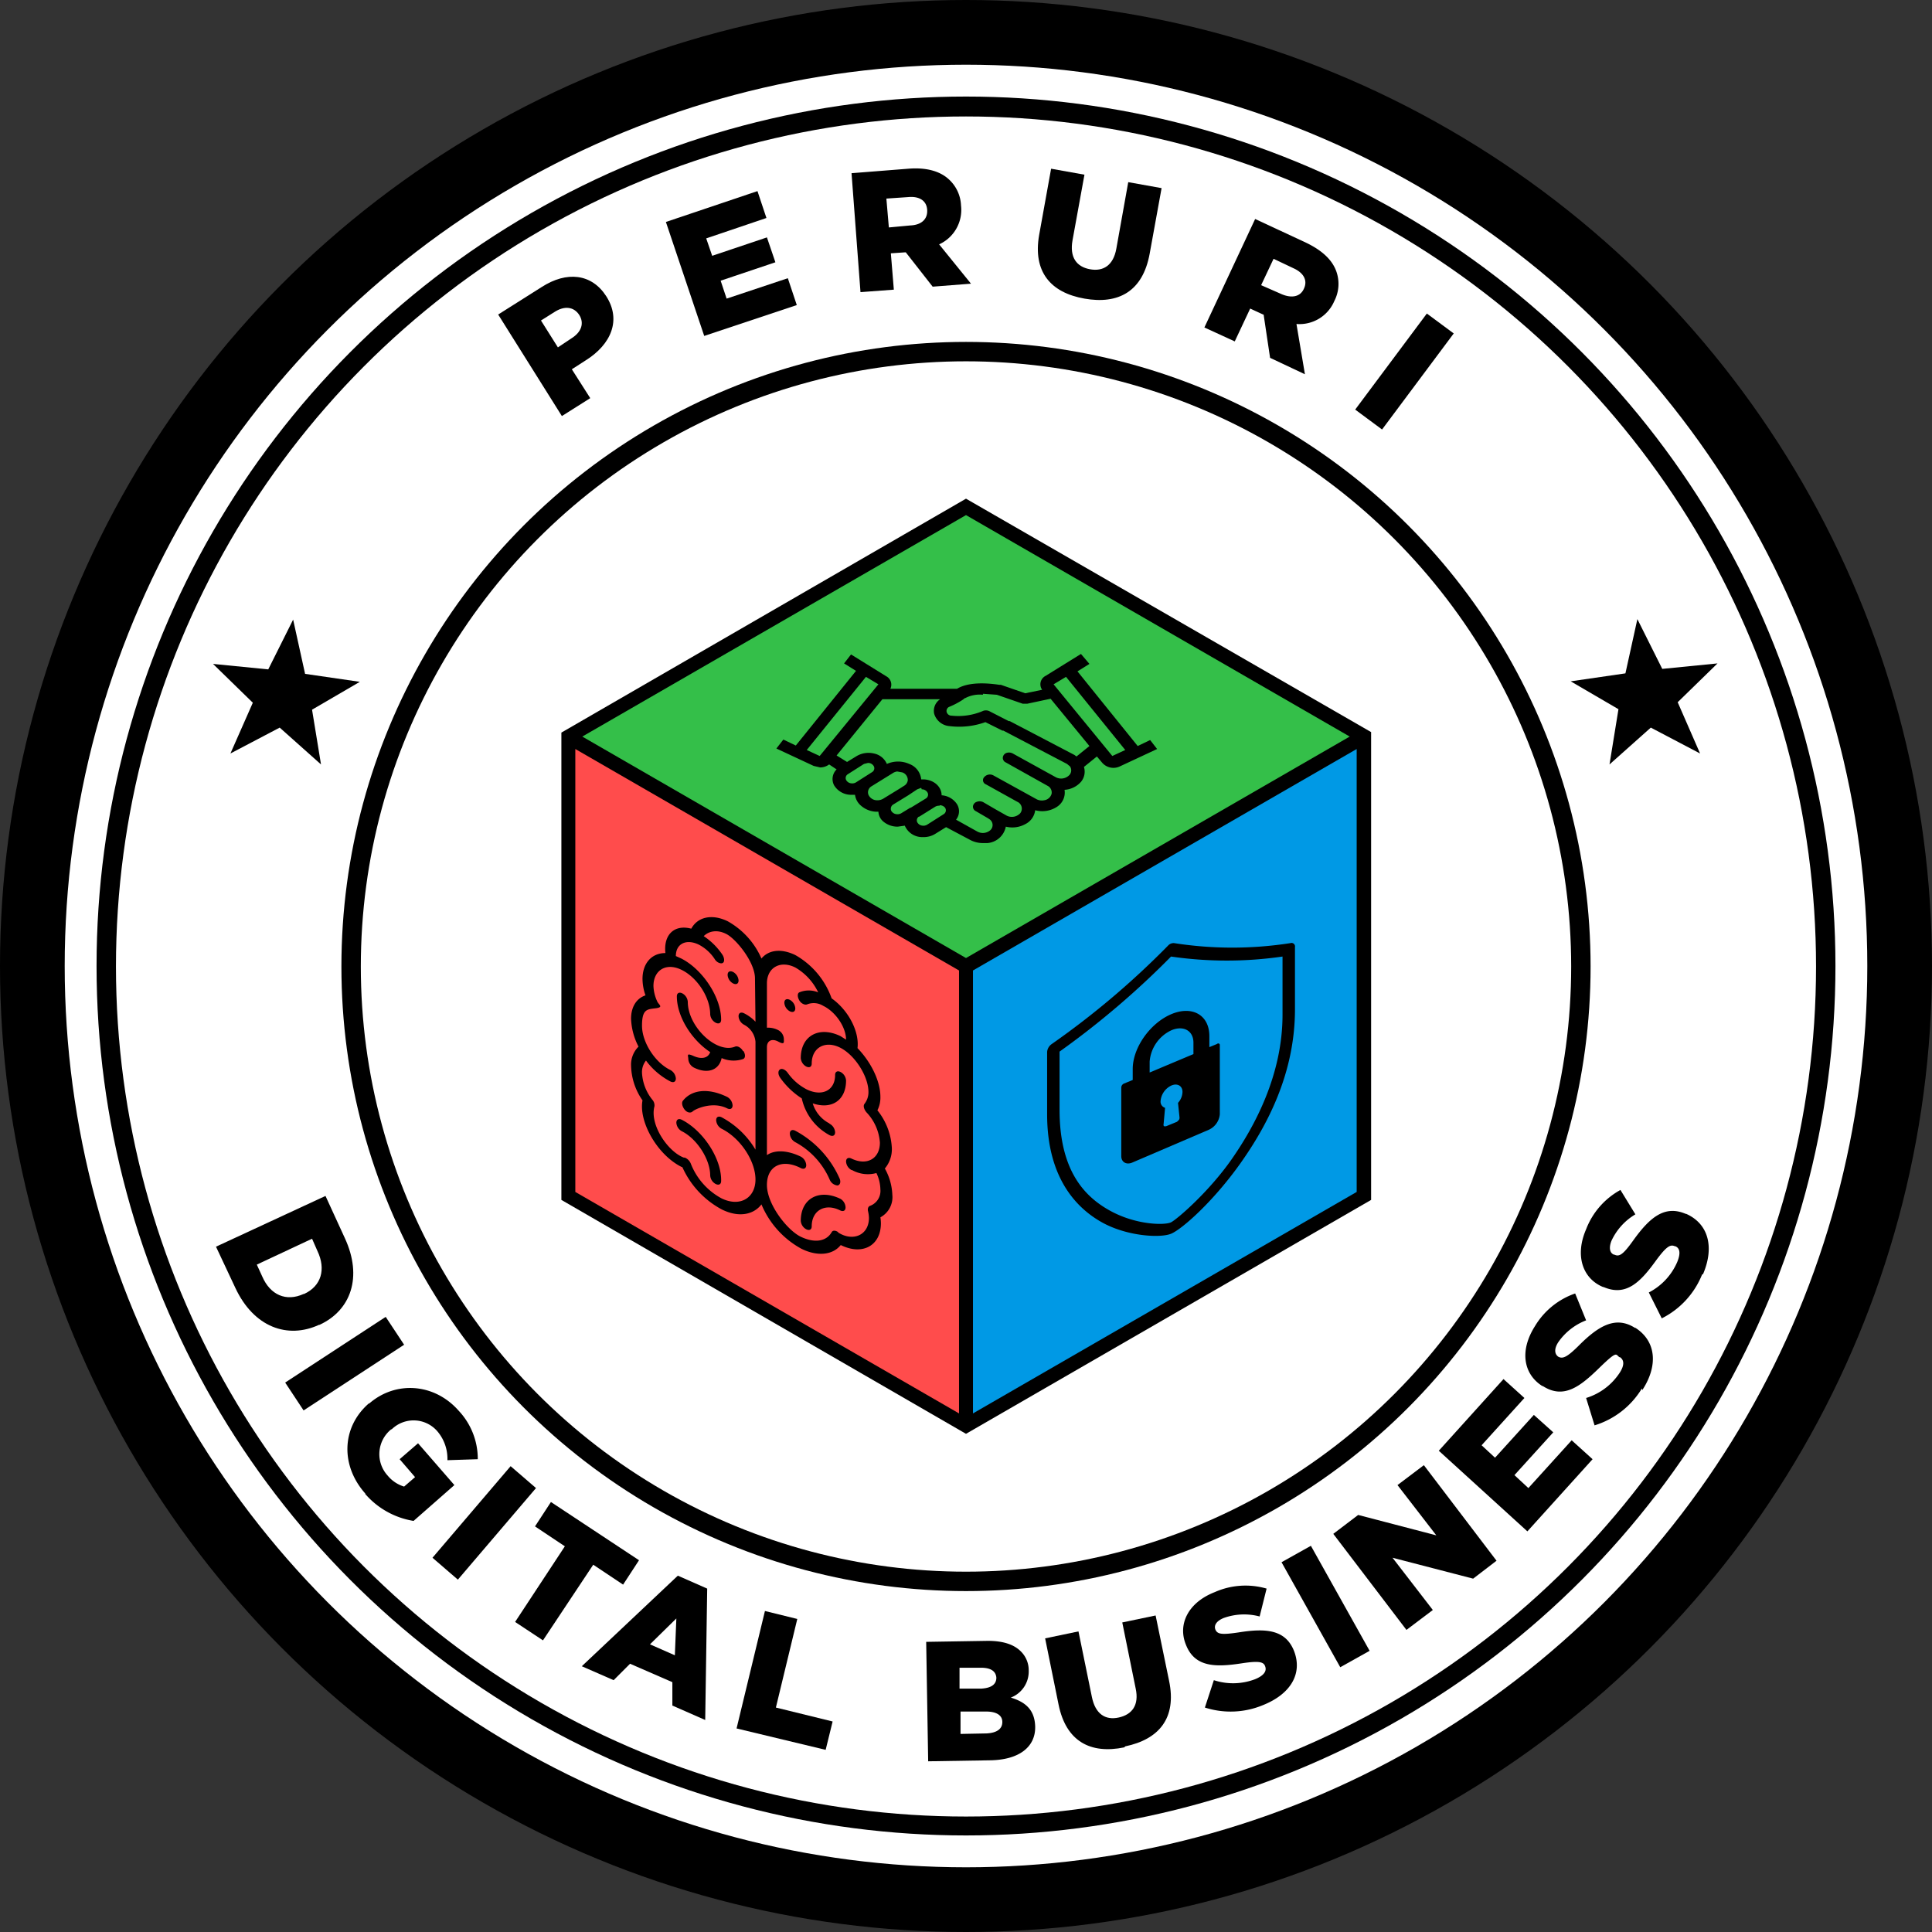 <svg id="svg1680" xmlns="http://www.w3.org/2000/svg" viewBox="0 0 388.2 388.2"><rect x="0" y="0" width="388.2" height="388.2" fill="#333333" stroke="none"/><defs><style>.cls-1{fill:none;stroke:#000;stroke-linejoin:round;stroke-width:6.23px;}.cls-2{fill:#fff;}.cls-3{fill:#34bf49;}.cls-4{fill:#ff4c4c;}.cls-5{fill:#0099e5;}</style></defs><title>DigitalBusiness</title><circle id="circle2602" class="cls-1" cx="250" cy="250" r="136.2" transform="translate(-157.7 229.6) rotate(-50.8)"/><circle id="circle2604" class="cls-1" cx="250" cy="250" r="160.8" transform="translate(-61.3 438.6) rotate(-88.8)"/><circle id="circle2606" cx="194.1" cy="194.1" r="194.1"/><circle id="circle2608" class="cls-2" cx="194.1" cy="194.1" r="181.1"/><circle id="circle2610" cx="194.1" cy="194.1" r="174.7"/><circle id="circle2612" class="cls-2" cx="194.1" cy="194.2" r="170.8"/><circle id="circle2614" cx="194.1" cy="194.2" r="125.5"/><circle id="circle2616" class="cls-2" cx="194.1" cy="194.2" r="121.6"/><path id="path1160" d="M168.8,139.5l5.7-3.6-3.7-5.8,2.8-1.8c5.1-3.2,7.2-8.1,4.1-12.9h0c-2.9-4.5-7.9-5.1-13-1.8l-8.7,5.5Zm-.8-13.8-3.4-5.4,2.7-1.7c2-1.3,3.9-1.1,5,.6h0c1,1.6.5,3.4-1.6,4.7Z" transform="translate(-55.9 -55.9)"/><path id="path1162" d="M197.4,123.4l18.6-6.2-1.8-5.4-12.3,4.1-1.2-3.6,11-3.7-1.7-5-11,3.7-1.2-3.5,12.1-4.1-1.8-5.4-18.4,6.2Z" transform="translate(-55.9 -55.9)"/><path id="path1164" d="M228.8,114.6l6.7-.5-.6-7.3,2.9-.2h.1l5.4,6.9,7.7-.6-6.4-7.9a7.6,7.6,0,0,0,4.4-7.8h0a7.5,7.5,0,0,0-2.6-5.4c-1.7-1.5-4.4-2.3-8-2l-11.4.9Zm5.7-13-.5-5.8,4.4-.3c2.2-.2,3.7.7,3.8,2.6h0c.1,1.8-1.1,3-3.4,3.1Z" transform="translate(-55.9 -55.9)"/><path id="path1166" d="M273.8,115.9c6.8,1.2,11.7-1.4,13.1-9l2.4-13.2-6.7-1.2-2.4,13.4c-.6,3.3-2.6,4.6-5.3,4.1s-4.1-2.4-3.5-5.8l2.4-13.2-6.7-1.2-2.4,13.3C263.4,110.5,267,114.7,273.8,115.9Z" transform="translate(-55.9 -55.9)"/><path id="path1168" d="M297.9,121.7l6.1,2.8,3.1-6.6,2.6,1.2h.1l1.3,8.7,7,3.3-1.7-10.1a7.6,7.6,0,0,0,7.6-4.6h0a7.5,7.5,0,0,0,.4-6c-.8-2.2-2.7-4.1-6-5.7l-10.3-4.8Zm11.4-8.5,2.5-5.3,4,1.9c2,.9,2.9,2.4,2.1,4.1h0c-.7,1.6-2.4,2-4.5,1.1Z" transform="translate(-55.9 -55.9)"/><path id="path1170" d="M328.2,138.2l5.4,4L348,122.9l-5.4-4Z" transform="translate(-55.9 -55.9)"/><path id="path1173" d="M99.3,306.4l3.9,8.3c3.7,7.9,10.5,10.3,16.8,7.4h.1c6.3-2.9,8.7-9.6,5.1-17.4l-3.9-8.5Zm8.2,3.6,11.1-5.2,1.1,2.5c1.7,3.6.8,7-2.7,8.6h-.1c-3.5,1.6-6.7.2-8.3-3.5Z" transform="translate(-55.9 -55.9)"/><path id="path1175" d="M113.2,333.7l3.7,5.6,20.2-13.2-3.7-5.6Z" transform="translate(-55.9 -55.9)"/><path id="path1177" d="M129.3,356.1a16.3,16.3,0,0,0,9.7,5.4l8.2-7.2-7.3-8.4-3.7,3.2,3.1,3.6-2.2,1.9a6.8,6.8,0,0,1-3.3-2.2,6.4,6.4,0,0,1,.7-9.3h.1a6.3,6.3,0,0,1,9.1.3,8.5,8.5,0,0,1,2.1,5.9l6.1-.2a14.1,14.1,0,0,0-3.8-9.7c-4.9-5.6-12.7-6.1-18-1.5h-.1c-5.5,4.8-5.7,12.5-.7,18.1Z" transform="translate(-55.9 -55.9)"/><path id="path1179" d="M142.8,368.9l5.1,4.4,15.7-18.4-5.1-4.4Z" transform="translate(-55.9 -55.9)"/><path id="path1181" d="M159.4,381.8l5.6,3.7,10.1-15.2,6,4,3.2-4.9-17.7-11.7-3.2,4.9,6,4Z" transform="translate(-55.9 -55.9)"/><path id="path1183" d="M172.8,390.7l6.4,2.8,3.3-3.3,8.5,3.7v4.7l6.6,2.9.4-26.4-5.9-2.6Zm13.7-4.4,5.3-5.2-.3,7.4Z" transform="translate(-55.9 -55.9)"/><path id="path1185" d="M203.9,403.2l17.9,4.3,1.4-5.7L211.8,399l4.3-17.8-6.5-1.6Z" transform="translate(-55.9 -55.9)"/><path id="path1187" d="M242.4,409.8l12.5-.2c5.8-.1,9.1-2.7,9-6.8h0c-.1-3.3-1.9-4.9-4.9-5.8a5.6,5.6,0,0,0,3.6-5.4h0a5.3,5.3,0,0,0-1.6-3.9c-1.4-1.4-3.6-2.1-6.6-2.1l-12.4.2Zm6.3-14.6v-4.2h4.3c2,0,3,.7,3.1,2h0c0,1.4-1.1,2.1-3.1,2.2Zm.2,9.1v-4.5h5.1c2.2,0,3.3.8,3.3,2.1h0c0,1.4-1.1,2.2-3.2,2.3Z" transform="translate(-55.9 -55.9)"/><path id="path1189" d="M282,406.8c6.7-1.4,10.4-5.6,8.8-13.2l-2.7-13.1-6.7,1.4,2.7,13.3c.7,3.3-.7,5.2-3.4,5.8s-4.7-.7-5.4-4.1l-2.7-13.2-6.7,1.4,2.7,13.3c1.5,7.4,6.4,10,13.2,8.6Z" transform="translate(-55.9 -55.9)"/><path id="path1191" d="M309.7,398.5c5.5-2.2,8-6.3,6.2-10.9h0c-1.7-4.2-5.5-4.6-11.1-3.7-3.4.5-4.3.4-4.7-.6h0c-.3-.8.2-1.7,1.7-2.3a12.1,12.1,0,0,1,7.2-.3l1.4-5.6a15.2,15.2,0,0,0-10.4.7c-5.4,2.1-7.5,6.5-5.8,10.6h0c1.8,4.6,6.1,4.5,11.3,3.7,3.3-.5,4.3-.3,4.6.6h0c.4,1-.3,1.9-2,2.6a12.4,12.4,0,0,1-8.3.2l-1.8,5.5A16.9,16.9,0,0,0,309.7,398.5Z" transform="translate(-55.9 -55.9)"/><path id="path1193" d="M325.2,390.9l5.9-3.3-11.8-21.1-5.9,3.3Z" transform="translate(-55.9 -55.9)"/><path id="path1195" d="M338.5,383.4l5.3-4-8.1-10.5,16.2,4.2,4.7-3.6L342,350.3l-5.3,4,7.8,10.1-15.7-4.1-5,3.8Z" transform="translate(-55.9 -55.9)"/><path id="path1197" d="M362.8,363.6l13.1-14.5-4.2-3.8-8.7,9.6-2.8-2.6,7.8-8.6-3.9-3.5-7.8,8.6-2.7-2.5,8.6-9.5-4.2-3.8-13,14.4Z" transform="translate(-55.9 -55.9)"/><path id="path1199" d="M385.9,335.2c3.2-4.9,2.8-9.8-1.4-12.5h-.1c-3.8-2.4-7.2-.5-11.2,3.5-2.4,2.4-3.3,2.8-4.2,2.3H369c-.7-.5-.9-1.5,0-2.9a12.1,12.1,0,0,1,5.6-4.4l-2.2-5.4a15.2,15.2,0,0,0-8.1,6.6c-3.1,4.9-2.3,9.6,1.5,12h.1c4.2,2.7,7.5.1,11.3-3.6s3.3-2.7,4.1-2.2h.1c.9.6.9,1.7-.1,3.2a12.4,12.4,0,0,1-6.7,5l1.7,5.5a16.9,16.9,0,0,0,9.5-7.4Z" transform="translate(-55.9 -55.9)"/><path id="path1201" d="M398.1,311.9c2.3-5.4,1.1-10.1-3.4-12.1h-.1c-4.2-1.8-7.2.7-10.5,5.3-2,2.8-2.8,3.4-3.8,2.9h-.1c-.8-.3-1.1-1.3-.5-2.8a12.1,12.1,0,0,1,4.8-5.3l-3-4.9a15.2,15.2,0,0,0-6.9,7.9c-2.3,5.3-.7,9.9,3.4,11.6h.1c4.6,2,7.5-1.1,10.6-5.4,2-2.7,2.8-3.2,3.7-2.8h.1c1,.4,1.1,1.5.4,3.2a12.4,12.4,0,0,1-5.7,6.1l2.6,5.2a16.9,16.9,0,0,0,8.1-8.8Z" transform="translate(-55.9 -55.9)"/><path id="path2628" d="M120.4,209.5l-8.3-7.4-9.9,5.2,4.5-10.2-8-7.8,11.1,1.1,5-10,2.4,10.9,11,1.6-9.6,5.6Z" transform="translate(-55.9 -55.9)"/><path id="path2630" d="M379.3,209.5l8.3-7.4,9.9,5.2L393,197l8-7.8-11.1,1.1-5-10-2.4,10.9-11,1.6,9.6,5.6Z" transform="translate(-55.9 -55.9)"/><path id="path877" class="cls-3" d="M170.1,203.9,250,250l79.9-46.1L250,157.7Z" transform="translate(-55.9 -55.9)"/><path id="path879" class="cls-4" d="M170.1,203.9v92.3L250,342.3V250Z" transform="translate(-55.9 -55.9)"/><path id="path881" class="cls-5" d="M329.9,203.9v92.3L250,342.3V250Z" transform="translate(-55.9 -55.9)"/><path id="path894" d="M250,156.1l-81.3,47V297l81.3,47,81.4-47V203Zm0,3.3,77.1,44.5L250,248.4l-77.1-44.5Zm-78.5,47,77.1,44.5v89l-77.1-44.5Zm157,0v89l-77.1,44.5v-89ZM250,250h0Z" transform="translate(-55.9 -55.9)"/><path id="path1087" d="M214.6,256.8c-.6-.3-1.1-.1-1.1.6a2.1,2.1,0,0,0,1.1,1.7c.6.3,1.1.1,1.1-.6A2.1,2.1,0,0,0,214.6,256.8Z" transform="translate(-55.9 -55.9)"/><path id="path1093" d="M203.2,251.2c-.6-.3-1.1-.1-1.1.6a2.1,2.1,0,0,0,1.1,1.7c.6.3,1.1.1,1.1-.6A2.1,2.1,0,0,0,203.2,251.2Z" transform="translate(-55.9 -55.9)"/><path id="path1099" d="M233.6,290.8a6,6,0,0,0,1.5-4.2,13.1,13.1,0,0,0-2.9-7.6,5.7,5.7,0,0,0,.6-2.7c0-3.2-1.9-7-4.6-9.8.4-3.3-1.8-7.6-5.2-10a16.2,16.2,0,0,0-7.3-8.7c-2.9-1.4-5.4-1-6.8.7a15.8,15.8,0,0,0-6.8-7.5c-3.1-1.5-6-.9-7.3,1.5-3.4-.9-5.6,1.2-5.2,4.9-2.8,0-4.6,2.1-4.6,5.2a10.1,10.1,0,0,0,.6,3.3c-1.8.6-2.9,2.3-2.9,4.7a13.2,13.2,0,0,0,1.5,5.6,5.1,5.1,0,0,0-1.5,3.8A12.7,12.7,0,0,0,185,277c-.8,4.3,3,11,7.9,13.4h.1a18,18,0,0,0,7.9,8.5c3.4,1.7,6.4,1.1,8-1a18.1,18.1,0,0,0,8,8.9c3.2,1.6,6.3,1.3,7.9-.7h.1c4.3,2.1,8,.1,8-4.4a8.2,8.2,0,0,0-.1-1.2,4.6,4.6,0,0,0,2.4-4.5,11.7,11.7,0,0,0-1.5-5.3Zm-25.9-29.6a8.1,8.1,0,0,0-2.3-1.7c-.6-.3-1.1-.1-1.1.6a2.1,2.1,0,0,0,1.1,1.7,4.3,4.3,0,0,1,2.3,3.4v21.7a17.5,17.5,0,0,0-6.8-6.5c-.6-.3-1.1-.1-1.1.6a2.1,2.1,0,0,0,1.1,1.7c3.8,1.9,6.8,6.5,6.8,10.2s-3.1,5.6-6.8,3.8a13.5,13.5,0,0,1-6.2-7,2.2,2.2,0,0,0-1.2-1.2h-.2c-3.2-1.2-6.9-6.6-5.9-10.3a1.7,1.7,0,0,0-.4-1.3,9.4,9.4,0,0,1-2.1-5.4,3.7,3.7,0,0,1,.8-2.5,14.4,14.4,0,0,0,4.9,4.2c.6.3,1.1.1,1.1-.6a2.1,2.1,0,0,0-1.1-1.7c-3.1-1.5-5.7-5.6-5.7-8.9s1-3.3,2.7-3.5.7-.7.4-1.3a7.9,7.9,0,0,1-.8-3.2c0-3.1,2.5-4.8,5.7-3.2s5.7,5.6,5.7,8.9a2.1,2.1,0,0,0,1.1,1.7c.6.3,1.1.1,1.1-.6,0-4.5-3.7-10.1-8-12.3l-1.1-.5h0c0-2.5,2.1-3.5,4.6-2.3a8.6,8.6,0,0,1,3.2,2.9c.4.7,1.2,1,1.6.8s.4-.9,0-1.6a13.5,13.5,0,0,0-3.8-3.8c1-1,2.7-1.4,4.6-.4s5.7,5.6,5.7,8.9ZM227.1,291a6.5,6.5,0,0,0,4.9.6,8,8,0,0,1,.8,3.3,3.2,3.2,0,0,1-2.1,3.3c-.3.1-.5.5-.4,1a6.7,6.7,0,0,1,.2,1.4c0,3.5-3.2,4.8-6.1,3l-.2-.2c-.5-.3-1-.3-1.2.1-1.1,1.9-3.5,2.2-6.2.9S210,297.9,210,294s3.1-5.3,6.8-3.4c.6.3,1.1.1,1.1-.6a2.1,2.1,0,0,0-1.1-1.7c-2.7-1.3-5.2-1.4-6.8-.3V266.3c0-1.3,1-1.8,2.3-1.1s1.1.1,1.1-.6a2.1,2.1,0,0,0-1.1-1.7,4.4,4.4,0,0,0-2.3-.5v-8.9c0-3.2,2.7-4.7,5.7-3.2a11.4,11.4,0,0,1,4.6,5,4.9,4.9,0,0,0-3.8,0c-.4.2-.4.9,0,1.6s1.2,1,1.6.8a3.6,3.6,0,0,1,3.2.3c2.5,1.2,4.6,4.3,4.6,6.8h0l-1.1-.7c-4.3-2.1-8-.1-8,4.4a2.1,2.1,0,0,0,1.1,1.7c.6.3,1.1.1,1.1-.6,0-3.2,2.7-4.7,5.7-3.2s5.7,5.8,5.7,8.9a3.8,3.8,0,0,1-.8,2.4c-.3.4-.1,1.1.4,1.7a9.8,9.8,0,0,1,2.7,6.1c0,3.2-2.6,4.7-5.7,3.2-.6-.3-1.1-.1-1.1.6a2.1,2.1,0,0,0,1.1,1.7Z" transform="translate(-55.9 -55.9)"/><path id="path1105" d="M205.2,267.1c-.4-.7-1.1-1.1-1.6-.9-3.7,1.5-9.5-4-9.5-9a2.1,2.1,0,0,0-1.1-1.7c-.6-.3-1.1-.1-1.1.6,0,4,2.9,8.7,6.7,11.2-.4,1.2-1.7,1.5-3.3.8s-1.1-.1-1.1.6a2.1,2.1,0,0,0,1.1,1.7c2.8,1.4,5.1.5,5.6-1.9a6,6,0,0,0,4.3.2c.5-.2.5-.9.1-1.6Z" transform="translate(-55.9 -55.9)"/><path id="path1111" d="M192.9,280.9c-.6-.3-1.1-.1-1.1.6a2.1,2.1,0,0,0,1.1,1.7c3,1.5,5.7,5.6,5.7,8.9a2.1,2.1,0,0,0,1.1,1.7c.6.3,1.1.1,1.1-.6C200.9,288.7,197.2,283.1,192.9,280.9Z" transform="translate(-55.9 -55.9)"/><path id="path1117" d="M202,276.3c-3.9-1.9-7.2-1.4-8.9.8-.3.4-.1,1.2.4,1.8s1.2.7,1.6.3,3.9-2.1,6.9-.6c.6.3,1.1.1,1.1-.6a2.1,2.1,0,0,0-1.1-1.7Z" transform="translate(-55.9 -55.9)"/><path id="path1123" d="M222.5,281.6a6.7,6.7,0,0,1-3.3-4c3.8,1.3,6.7-.6,6.7-4.6a2.1,2.1,0,0,0-1.1-1.7c-.6-.3-1.1-.1-1.1.6,0,3.1-2.6,4.4-5.7,2.9a10.7,10.7,0,0,1-3.8-3.3c-.5-.7-1.2-1-1.6-.7s-.4,1,.1,1.7a15.6,15.6,0,0,0,4.3,4.1,11.1,11.1,0,0,0,5.6,7.4c.6.3,1.1.1,1.1-.6a2.1,2.1,0,0,0-1.1-1.7Z" transform="translate(-55.9 -55.9)"/><path id="path1129" d="M224.8,296.8c-4.3-2.1-8-.1-8,4.4a2.1,2.1,0,0,0,1.1,1.7c.6.3,1.1.1,1.1-.6,0-3.2,2.7-4.7,5.7-3.2.6.3,1.1.1,1.1-.6A2.1,2.1,0,0,0,224.8,296.8Z" transform="translate(-55.9 -55.9)"/><path id="path1135" d="M224.6,292.7a20.1,20.1,0,0,0-8.9-9.6c-.6-.3-1.1-.1-1.1.6a2.1,2.1,0,0,0,1.1,1.7,15.6,15.6,0,0,1,6.9,7.5,1.9,1.9,0,0,0,1.6,1.2C224.7,294,224.9,293.4,224.6,292.7Z" transform="translate(-55.9 -55.9)"/><path id="path913" d="M300.6,265.6l-1.7.7v-2.2c0-4.3-3.5-6.2-7.7-4.4s-7.7,6.7-7.7,11v2.2l-1.7.7a.9.9,0,0,0-.6.8v13.8c0,1.2,1,1.8,2.2,1.3l15.4-6.6a3.8,3.8,0,0,0,2.2-3.1V265.9c0-.3-.2-.4-.6-.3Zm-7.7,14.8a.8.8,0,0,1-.1.5l-.4.4-2.2.9h-.4a.4.4,0,0,1-.1-.4l.3-3.3a1.3,1.3,0,0,1-.9-1.4,3.8,3.8,0,0,1,2.2-3.1c1.2-.5,2.2.1,2.2,1.3a3.4,3.4,0,0,1-.9,2.2Zm2.8-12.7-8.8,3.7v-2.2a7.6,7.6,0,0,1,4.4-6.3c2.4-1,4.4.1,4.4,2.5Z" transform="translate(-55.9 -55.9)"/><path id="path1222" d="M315.2,245.4a75.9,75.9,0,0,1-23.4,0,1.5,1.5,0,0,0-1.2.5,165.9,165.9,0,0,1-23.4,19.8,2.1,2.1,0,0,0-.9,1.6v12.5c0,12.9,6,18.9,11,21.7s11.7,3.2,13.9,2.3,8.5-6.5,13.9-14.1,11-18.1,11-31V246.2a.7.7,0,0,0-.9-.8Zm-1.6,14.4c0,12.1-5.6,22.4-10.2,29s-11,12.1-12.2,12.7-6.9.6-12.2-2.3-10.2-8.2-10.2-20.3V267.2a170,170,0,0,0,22.4-19.1,77.8,77.8,0,0,0,22.4,0Z" transform="translate(-55.9 -55.9)"/><path id="path1454" d="M273.1,187.3l-7.1,4.4a1.9,1.9,0,0,0-.7,2.8l-3.4.7-4.9-1.7h-.3c-4.7-.7-7.2,0-8.5.8H234.8a1.9,1.9,0,0,0-.8-2.5l-7.1-4.4-1.4,1.8,2.4,1.5-12.1,15-2.5-1.2-1.4,1.8,7.5,3.5,1.3.3a3,3,0,0,0,1.8-.6l1.5,1a2.7,2.7,0,0,0-.5,3.2,4,4,0,0,0,3.3,1.9h.9a3.4,3.4,0,0,0,1.1,2.1h0a5,5,0,0,0,3.1,1.3h.5a2.8,2.8,0,0,0,.9,1.9,4.4,4.4,0,0,0,3,1.1l1.4-.2a3.8,3.8,0,0,0,3.4,2.3h.3a4.4,4.4,0,0,0,2.5-.7l2.1-1.3,4.9,2.6a5.4,5.4,0,0,0,2.5.6h.9a4.1,4.1,0,0,0,3.7-3.3,5.4,5.4,0,0,0,3.9-.5,3.6,3.6,0,0,0,2-2.8,5.4,5.4,0,0,0,4.4-.7,3.4,3.4,0,0,0,1.5-3.4,4.8,4.8,0,0,0,3.3-1.6,3.2,3.2,0,0,0,.6-3l2.6-2.1,1.1,1.3a3,3,0,0,0,3.5.7l7.5-3.5-1.4-1.8-2.5,1.2-12.1-15,2.4-1.5Zm-43.2,4.6,2.5,1.5-11.8,14.4-2.6-1.2Zm40.2,0L282,206.6l-2.6,1.2-11.8-14.4Zm-16.7,3.4,2.8.2,5.2,1.8h.9l4.7-1,7.8,9.5-2.6,2.1-.4-.3-13-6.8h-.2l-3.9-2a1.6,1.6,0,0,0-1.4,0,12.6,12.6,0,0,1-6.2.9,1,1,0,0,1-1-.8.9.9,0,0,1,.6-1,15.8,15.8,0,0,0,2.8-1.5l.2-.2h.1a6.2,6.2,0,0,1,3.6-.7Zm-20.2,1.1h11.6a2.8,2.8,0,0,0-1.2,2.9,3.5,3.5,0,0,0,3.1,2.5,15.6,15.6,0,0,0,7.2-.8l3.4,1.7h.2l12.8,6.7.6.5h0a1.4,1.4,0,0,1-.1,1.7,2.3,2.3,0,0,1-2.7.5h0l-8.7-4.8a1.6,1.6,0,0,0-1.3-.1,1.1,1.1,0,0,0-.7.9,1,1,0,0,0,.6,1l8.4,4.7h0a1.5,1.5,0,0,1,.8,1.6,1.8,1.8,0,0,1-1.5,1.3,2.3,2.3,0,0,1-1.5-.2l-8.7-4.8a1.5,1.5,0,0,0-1.8.3.9.9,0,0,0,.3,1.5l6.3,3.5h0a1.5,1.5,0,0,1,.6,2.3,2.3,2.3,0,0,1-2.7.5l-2.3-1.3-2.4-1.4a1.6,1.6,0,0,0-1.3-.1,1.1,1.1,0,0,0-.8.9,1,1,0,0,0,.6,1l2.4,1.4.3.2a1.4,1.4,0,0,1,.2,2.2,2.3,2.3,0,0,1-2.6.3l-4.3-2.4a2.7,2.7,0,0,0,.2-3.1,4,4,0,0,0-3.1-1.8c0-1.7-1.5-3.1-3.6-3.2h-.5a3.7,3.7,0,0,0-2.4-3.1,5.5,5.5,0,0,0-4.5,0,3.6,3.6,0,0,0-2.6-2.1,4.7,4.7,0,0,0-3.6.6l-1.8,1.1-2.1-1.3Zm-2.9,12.8h.1a1.3,1.3,0,0,1,1.1.7.9.9,0,0,1-.3,1.1l-3.3,2.1a1.4,1.4,0,0,1-.9.2,1.3,1.3,0,0,1-1.1-.7.9.9,0,0,1,.3-1.1l3.3-2.1.8-.2Zm5.8,1.7,1.1.2a1.6,1.6,0,0,1,1.1,1.6,1.5,1.5,0,0,1-.6,1l-1.1.7-3.1,1.9a2.3,2.3,0,0,1-1.4.4,1.9,1.9,0,0,1-1.7-1.1,1.4,1.4,0,0,1,.6-1.7l4.2-2.6a2.2,2.2,0,0,1,1.1-.4Zm5,3.6h.1a1.3,1.3,0,0,1,1.1.7.9.9,0,0,1-.3,1.1l-3.1,1.9h-.1l-1.8,1.1a1.5,1.5,0,0,1-.9.2,1.4,1.4,0,0,1-.9-.4.9.9,0,0,1-.3-.8,1,1,0,0,1,.4-.7l3.1-1.9.9-.6h0l.9-.6.8-.3Zm3.6,3.2a1.4,1.4,0,0,1,.9.3.9.9,0,0,1-.1,1.5l-3.3,2.1a1.4,1.4,0,0,1-.9.2,1.3,1.3,0,0,1-1.1-.7.9.9,0,0,1,.3-1.1h.1l3.2-2a1.5,1.5,0,0,1,.9-.2Z" transform="translate(-55.9 -55.9)"/></svg>